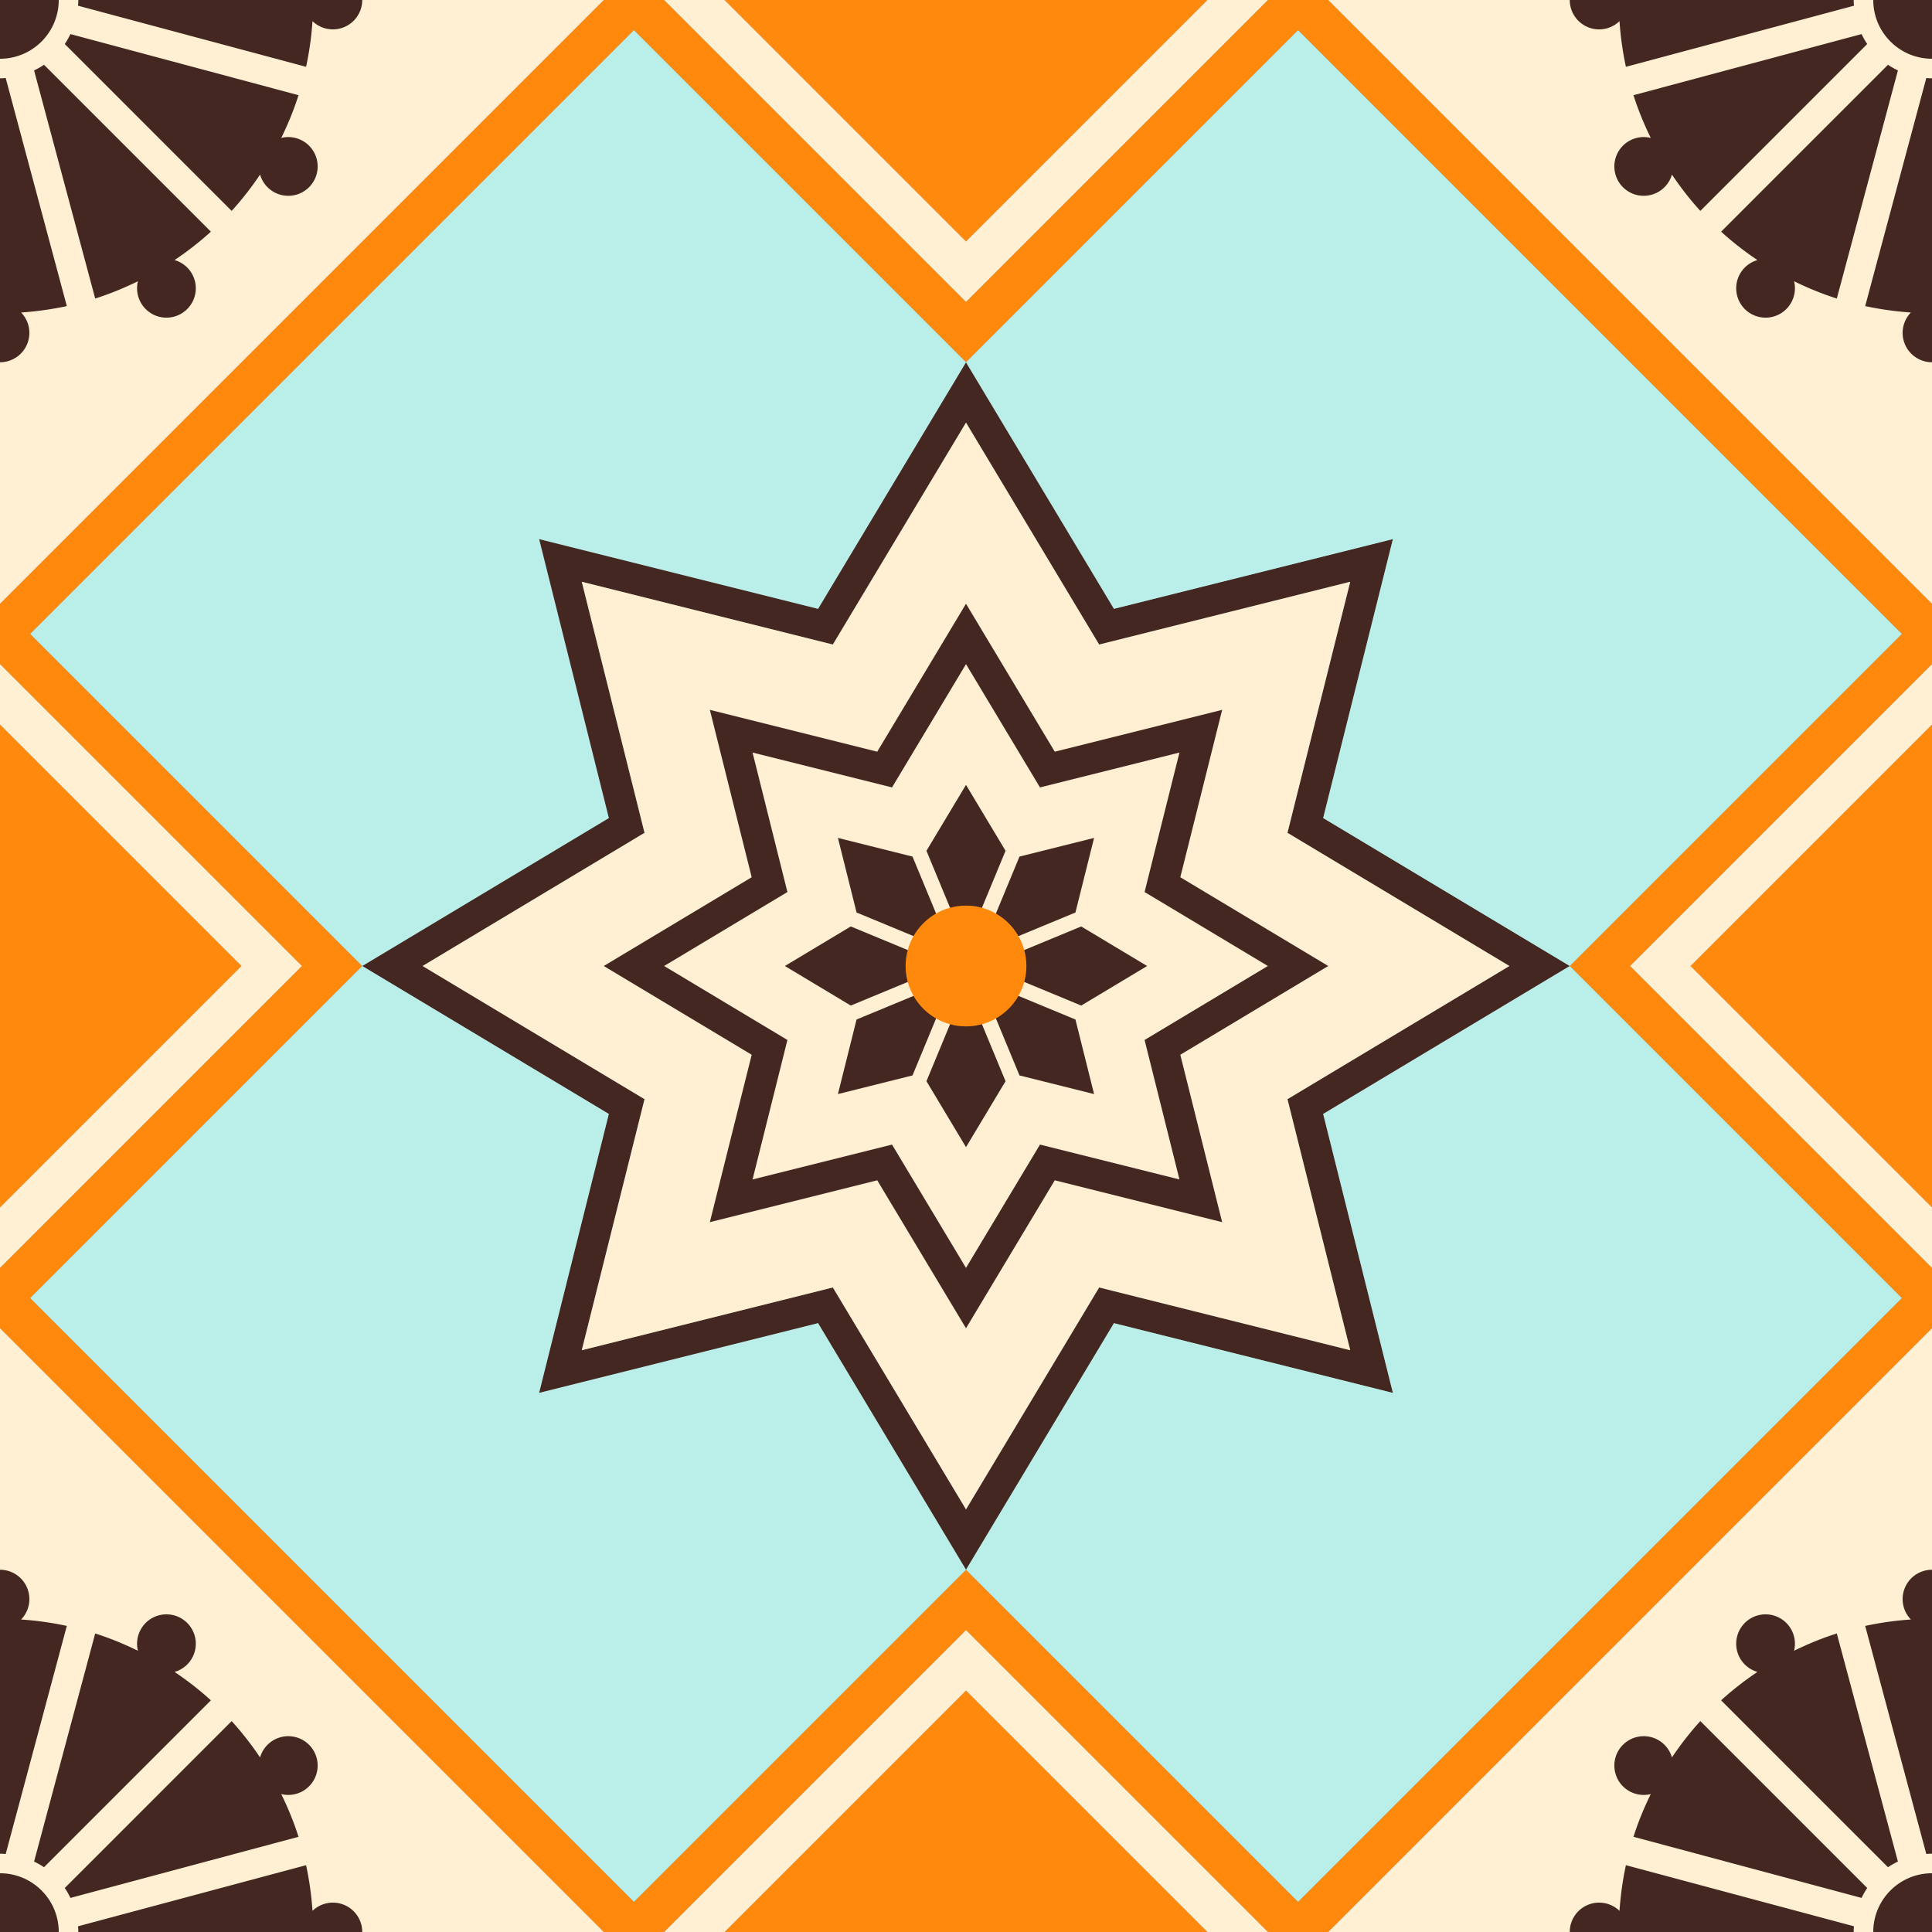 <?xml version="1.0" encoding="UTF-8" standalone="no"?>
<!-- Created with Inkscape (http://www.inkscape.org/) -->

<svg
   xmlns:dc="http://purl.org/dc/elements/1.1/"
   xmlns:cc="http://creativecommons.org/ns#"
   xmlns:rdf="http://www.w3.org/1999/02/22-rdf-syntax-ns#"
   xmlns:svg="http://www.w3.org/2000/svg"
   xmlns="http://www.w3.org/2000/svg"
   xmlns:sodipodi="http://sodipodi.sourceforge.net/DTD/sodipodi-0.dtd"
   xmlns:inkscape="http://www.inkscape.org/namespaces/inkscape"
   id="svg2"
   version="1.1"
   inkscape:version="0.91 r13725"
   xml:space="preserve"
   width="512"
   height="512"
   viewBox="0 0 512 512"
   sodipodi:docname="pattern189.svg"><rect x="0" y="0" width="512" height="512" fill="#808080" stroke="none"/><defs
     id="defs6"><inkscape:perspective
       sodipodi:type="inkscape:persp3d"
       inkscape:vp_x="0 : 256 : 1"
       inkscape:vp_y="0 : 1000 : 0"
       inkscape:vp_z="512 : 256 : 1"
       inkscape:persp3d-origin="256 : 170.66667 : 1"
       id="perspective7109" /><clipPath
       clipPathUnits="userSpaceOnUse"
       id="clipPath18"><path
         d="m 13865,2822 0,6978 135,0 0,-6978 -135,0 z"
         id="path20"
         inkscape:connector-curvature="0" /></clipPath><clipPath
       clipPathUnits="userSpaceOnUse"
       id="clipPath116"><path
         d="m 13865,0 0,2823 135,0 0,-2823 -135,0 z"
         id="path118"
         inkscape:connector-curvature="0" /></clipPath><clipPath
       clipPathUnits="userSpaceOnUse"
       id="clipPath174"><path
         d="m 6932.49,2822.37 6932.51,0 0,6977.63 -6932.51,0 0,-6977.63 z"
         id="path176"
         inkscape:connector-curvature="0" /></clipPath><clipPath
       clipPathUnits="userSpaceOnUse"
       id="clipPath608"><path
         d="m 6932,0 0,2823 6933,0 0,-2823 -6933,0 z"
         id="path610"
         inkscape:connector-curvature="0" /></clipPath><clipPath
       clipPathUnits="userSpaceOnUse"
       id="clipPath838"><path
         d="m 0,2822.37 6932.49,0 0,6977.63 L 0,9800 0,2822.37 Z"
         id="path840"
         inkscape:connector-curvature="0" /></clipPath><clipPath
       clipPathUnits="userSpaceOnUse"
       id="clipPath1272"><path
         d="m 0,0 0,2823 6933,0 L 6933,0 0,0 Z"
         id="path1274"
         inkscape:connector-curvature="0" /></clipPath><clipPath
       clipPathUnits="userSpaceOnUse"
       id="clipPath1502"><path
         d=""
         id="path1504"
         inkscape:connector-curvature="0" /></clipPath></defs><sodipodi:namedview
     pagecolor="#ffffff"
     bordercolor="#666666"
     borderopacity="1"
     objecttolerance="10"
     gridtolerance="10"
     guidetolerance="10"
     inkscape:pageopacity="0"
     inkscape:pageshadow="2"
     inkscape:window-width="1600"
     inkscape:window-height="1695"
     id="namedview4"
     showgrid="true"
     inkscape:zoom="1.6674742"
     inkscape:cx="120.1395"
     inkscape:cy="296.80483"
     inkscape:window-x="1600"
     inkscape:window-y="0"
     inkscape:window-maximized="0"
     inkscape:current-layer="g10"
     inkscape:snap-bbox="true"
     inkscape:snap-nodes="false"
     inkscape:snap-bbox-midpoints="true"
     inkscape:object-nodes="true"
     inkscape:bbox-paths="false"
     inkscape:bbox-nodes="true"
     inkscape:snap-smooth-nodes="false"
     inkscape:snap-midpoints="true"
     inkscape:snap-object-midpoints="false"
     inkscape:snap-others="false"
     inkscape:object-paths="true"><inkscape:grid
       type="xygrid"
       id="grid4961"
       spacingy="16"
       spacingx="16"
       empspacing="4" /></sodipodi:namedview><g
     id="g10"
     inkscape:groupmode="layer"
     inkscape:label="ink_ext_XXXXXX"
     transform="matrix(1.25,0,0,-1.25,0,512)"><path
       style="fill:#442720;fill-opacity:1;fill-rule:nonzero;stroke:none"
       d="M 256 96 L 216.793 161.346 L 142.863 142.863 L 161.346 216.793 L 96 256 L 161.346 295.207 L 142.863 369.137 L 216.793 350.654 L 256 416 L 295.207 350.654 L 369.137 369.137 L 350.654 295.207 L 416 256 L 350.654 216.793 L 369.137 142.863 L 295.207 161.346 L 256 96 z M 256 112 L 291.287 170.811 L 357.822 154.178 L 341.189 220.713 L 400 256 L 341.189 291.287 L 357.822 357.822 L 291.287 341.189 L 256 400 L 220.713 341.189 L 154.178 357.822 L 170.811 291.287 L 112 256 L 170.811 220.713 L 154.178 154.178 L 220.713 170.811 L 256 112 z "
       transform="matrix(0.8,0,0,-0.8,0,409.6)"
       id="path1036" /><g
       id="g1498"
       transform="matrix(0.115,0,0,0.115,-1740.416,342.658)"><g
         clip-path="url(#clipPath1502)"
         id="g1500"><path
           inkscape:connector-curvature="0"
           id="path1506"
           style="fill:none;stroke:#de9d53;stroke-width:70;stroke-linecap:butt;stroke-linejoin:miter;stroke-miterlimit:10;stroke-dasharray:none;stroke-opacity:1"
           d="m 191.016,2357.16 -663.485,663.48 663.485,663.49 663.488,-663.49 -663.488,-663.48 z" /><path
           inkscape:connector-curvature="0"
           id="path1508"
           style="fill:none;stroke:#de9d53;stroke-width:70;stroke-linecap:butt;stroke-linejoin:miter;stroke-miterlimit:10;stroke-dasharray:none;stroke-opacity:1"
           d="m 191.016,5845.97 -663.485,663.49 663.485,663.49 663.488,-663.49 -663.488,-663.49 z" /><path
           inkscape:connector-curvature="0"
           id="path1510"
           style="fill:none;stroke:#de9d53;stroke-width:70;stroke-linecap:butt;stroke-linejoin:miter;stroke-miterlimit:10;stroke-dasharray:none;stroke-opacity:1"
           d="M 199.57,3726.27 -849.441,4775.29 199.57,5824.3 1248.59,4775.29 199.57,3726.27 Z" /><path
           inkscape:connector-curvature="0"
           id="path1512"
           style="fill:none;stroke:#ffefd3;stroke-width:30;stroke-linecap:butt;stroke-linejoin:miter;stroke-miterlimit:10;stroke-dasharray:none;stroke-opacity:1"
           d="m 416.105,4293.13 -419.496,970.18 -13.57,-5.87 419.496,-970.18 13.57,5.87 z" /><path
           inkscape:connector-curvature="0"
           id="path1514"
           style="fill:none;stroke:#ffefd3;stroke-width:30;stroke-linecap:butt;stroke-linejoin:miter;stroke-miterlimit:10;stroke-dasharray:none;stroke-opacity:1"
           d="m 681.727,4991.82 -970.176,-419.5 5.867,-13.57 970.176,419.5 -5.867,13.57 z" /><path
           inkscape:connector-curvature="0"
           id="path1516"
           style="fill:none;stroke:#ffefd3;stroke-width:30;stroke-linecap:butt;stroke-linejoin:miter;stroke-miterlimit:10;stroke-dasharray:none;stroke-opacity:1"
           d="m 11.746,4281.24 389.395,982.65 -13.746,5.44 -389.391,-982.64 13.742,-5.45 z" /><path
           inkscape:connector-curvature="0"
           id="path1518"
           style="fill:none;stroke:#ffefd3;stroke-width:30;stroke-linecap:butt;stroke-linejoin:miter;stroke-miterlimit:10;stroke-dasharray:none;stroke-opacity:1"
           d="m 693.617,4587.46 -982.644,389.39 -5.45,-13.74 982.649,-389.39 5.445,13.74 z" /><path
           inkscape:connector-curvature="0"
           id="path1520"
           style="fill:none;stroke:#de9d53;stroke-width:70;stroke-linecap:butt;stroke-linejoin:miter;stroke-miterlimit:10;stroke-dasharray:none;stroke-opacity:1"
           d="m 191.016,9334.79 -663.485,663.49 663.485,663.52 663.488,-663.52 -663.488,-663.49 z" /><path
           inkscape:connector-curvature="0"
           id="path1522"
           style="fill:none;stroke:#de9d53;stroke-width:70;stroke-linecap:butt;stroke-linejoin:miter;stroke-miterlimit:10;stroke-dasharray:none;stroke-opacity:1"
           d="M 199.57,7215.09 -849.441,8264.1 199.57,9313.12 1248.59,8264.1 199.57,7215.09 Z" /><path
           inkscape:connector-curvature="0"
           id="path1524"
           style="fill:none;stroke:#ffefd3;stroke-width:30;stroke-linecap:butt;stroke-linejoin:miter;stroke-miterlimit:10;stroke-dasharray:none;stroke-opacity:1"
           d="m 416.105,7781.95 -419.496,970.18 -13.57,-5.87 419.496,-970.18 13.57,5.87 z" /><path
           inkscape:connector-curvature="0"
           id="path1526"
           style="fill:none;stroke:#ffefd3;stroke-width:30;stroke-linecap:butt;stroke-linejoin:miter;stroke-miterlimit:10;stroke-dasharray:none;stroke-opacity:1"
           d="m 681.727,8480.64 -970.176,-419.5 5.867,-13.57 970.176,419.5 -5.867,13.57 z" /><path
           inkscape:connector-curvature="0"
           id="path1528"
           style="fill:none;stroke:#ffefd3;stroke-width:30;stroke-linecap:butt;stroke-linejoin:miter;stroke-miterlimit:10;stroke-dasharray:none;stroke-opacity:1"
           d="M 11.746,7770.06 401.141,8752.7 387.395,8758.15 -1.996,7775.5 11.746,7770.06 Z" /><path
           inkscape:connector-curvature="0"
           id="path1530"
           style="fill:none;stroke:#ffefd3;stroke-width:30;stroke-linecap:butt;stroke-linejoin:miter;stroke-miterlimit:10;stroke-dasharray:none;stroke-opacity:1"
           d="m 693.617,8076.28 -982.644,389.39 -5.45,-13.74 982.649,-389.39 5.445,13.74 z" /><path
           inkscape:connector-curvature="0"
           id="path1532"
           style="fill:none;stroke:#de9d53;stroke-width:70;stroke-linecap:butt;stroke-linejoin:miter;stroke-miterlimit:10;stroke-dasharray:none;stroke-opacity:1"
           d="M 191.016,-1131.7 -472.469,-468.199 191.016,195.313 854.504,-468.199 191.016,-1131.7 Z" /><path
           inkscape:connector-curvature="0"
           id="path1534"
           style="fill:none;stroke:#de9d53;stroke-width:70;stroke-linecap:butt;stroke-linejoin:miter;stroke-miterlimit:10;stroke-dasharray:none;stroke-opacity:1"
           d="m 191.016,2357.16 -663.485,663.48 663.485,663.49 663.488,-663.49 -663.488,-663.48 z" /><path
           inkscape:connector-curvature="0"
           id="path1536"
           style="fill:none;stroke:#de9d53;stroke-width:70;stroke-linecap:butt;stroke-linejoin:miter;stroke-miterlimit:10;stroke-dasharray:none;stroke-opacity:1"
           d="M 199.57,237.461 -849.441,1286.47 199.57,2335.48 1248.59,1286.47 199.57,237.461 Z" /><path
           inkscape:connector-curvature="0"
           id="path1538"
           style="fill:none;stroke:#ffefd3;stroke-width:30;stroke-linecap:butt;stroke-linejoin:miter;stroke-miterlimit:10;stroke-dasharray:none;stroke-opacity:1"
           d="m 416.105,804.32 -419.496,970.17 -13.57,-5.86 419.496,-970.181 13.57,5.871 z" /><path
           inkscape:connector-curvature="0"
           id="path1540"
           style="fill:none;stroke:#ffefd3;stroke-width:30;stroke-linecap:butt;stroke-linejoin:miter;stroke-miterlimit:10;stroke-dasharray:none;stroke-opacity:1"
           d="m 681.727,1503 -970.176,-419.49 5.867,-13.57 970.176,419.49 -5.867,13.57 z" /><path
           inkscape:connector-curvature="0"
           id="path1542"
           style="fill:none;stroke:#ffefd3;stroke-width:30;stroke-linecap:butt;stroke-linejoin:miter;stroke-miterlimit:10;stroke-dasharray:none;stroke-opacity:1"
           d="M 11.746,792.422 401.141,1775.07 387.395,1780.52 -1.996,797.871 11.746,792.422 Z" /><path
           inkscape:connector-curvature="0"
           id="path1544"
           style="fill:none;stroke:#ffefd3;stroke-width:30;stroke-linecap:butt;stroke-linejoin:miter;stroke-miterlimit:10;stroke-dasharray:none;stroke-opacity:1"
           d="m 693.617,1098.65 -982.644,389.39 -5.45,-13.75 982.649,-389.39 5.445,13.75 z" /></g></g><g
       id="g9267"><path
         style="fill:#ff890c;fill-opacity:1;fill-rule:evenodd;stroke:none;stroke-width:0.8px;stroke-linecap:butt;stroke-linejoin:miter;stroke-opacity:1"
         d="M 160 0 L 0 160 L 0 176 L 80 256 L 0 336 L 0 352 L 160 512 L 176 512 L 256 432 L 336 512 L 352 512 L 512 352 L 512 336 L 432 256 L 512 176 L 512 160 L 352 0 L 336 0 L 256 80 L 176 0 L 160 0 z M 192 0 L 256 64 L 320 0 L 192 0 z M 168 8 L 256 96 L 344 8 L 504 168 L 416 256 L 504 344 L 344 504 L 256 416 L 168 504 L 8 344 L 96 256 L 8 168 L 168 8 z M 0 192 L 0 320 L 64 256 L 0 192 z M 512 192 L 448 256 L 512 320 L 512 192 z M 256 448 L 192 512 L 320 512 L 256 448 z "
         transform="matrix(0.8,0,0,-0.8,0,409.6)"
         id="path6396" /><path
         style="fill:#ffefd3;fill-opacity:1;fill-rule:evenodd;stroke:none;stroke-width:0.8px;stroke-linecap:butt;stroke-linejoin:miter;stroke-opacity:1"
         d="M 0 0 L 0 160 L 160 0 L 0 0 z M 176 0 L 256 80 L 336 0 L 320 0 L 256 64 L 192 0 L 176 0 z M 352 0 L 512 160 L 512 0 L 352 0 z M 256 112 L 220.713 170.811 L 154.178 154.178 L 170.811 220.713 L 112 256 L 170.811 291.287 L 154.178 357.822 L 220.713 341.189 L 256 400 L 291.287 341.189 L 357.822 357.822 L 341.189 291.287 L 400 256 L 341.189 220.713 L 357.822 154.178 L 291.287 170.811 L 256 112 z M 0 176 L 0 192 L 64 256 L 0 320 L 0 336 L 80 256 L 0 176 z M 512 176 L 432 256 L 512 336 L 512 320 L 448 256 L 512 192 L 512 176 z M 0 352 L 0 512 L 160 512 L 0 352 z M 512 352 L 352 512 L 512 512 L 512 352 z M 256 432 L 176 512 L 192 512 L 256 448 L 320 512 L 336 512 L 256 432 z "
         transform="matrix(0.8,0,0,-0.8,0,409.6)"
         id="path6396-6" /><path
         inkscape:connector-curvature="0"
         id="path6429"
         d="m 0,409.6 0,-12.454 c 6.878,0 12.454,5.576 12.454,12.454 L 0,409.6 Z m 16.605,0 c 0,-0.408 -0.032,-0.809 -0.061,-1.21 l 48.347,-12.955 c 0.684,3.15 1.135,6.386 1.36,9.683 a 6.227,6.227 0 0 1 4.322,-1.745 A 6.227,6.227 0 0 1 76.8,409.6 l -10.378,0 -2.076,0 -47.741,0 z m -1.672,-7.226 c -0.354,-0.731 -0.746,-1.438 -1.2,-2.104 l 35.382,-35.382 c 2.194,2.409 4.199,4.99 6.022,7.703 a 6.227,6.227 0 0 1 2.868,-3.669 6.227,6.227 0 0 1 8.505,2.278 6.227,6.227 0 0 1 -2.278,8.505 6.227,6.227 0 0 1 -2.966,0.833 6.227,6.227 0 0 1 -0.442,-0.004 6.227,6.227 0 0 1 -1.2,-0.176 c 1.429,2.909 2.668,5.929 3.665,9.059 l -48.357,12.957 z m -5.603,-6.507 c -0.666,-0.454 -1.373,-0.846 -2.104,-1.2 L 20.183,346.31 c 3.13,0.997 6.149,2.236 9.059,3.665 a 6.227,6.227 0 0 1 0.653,-4.607 6.227,6.227 0 0 1 8.505,-2.278 6.227,6.227 0 0 1 2.278,8.505 6.227,6.227 0 0 1 -3.673,2.866 c 2.714,1.824 5.297,3.829 7.707,6.024 L 9.33,395.867 Z M 1.21,393.055 C 0.809,393.026 0.408,392.995 0,392.995 L 0,345.254 0,343.178 0,332.8 a 6.227,6.227 0 0 1 6.227,6.227 6.227,6.227 0 0 1 -1.751,4.322 c 3.3,0.225 6.537,0.675 9.689,1.36 L 1.21,393.055 Z"
         style="opacity:1;fill:#442720;fill-opacity:1;stroke:none;stroke-width:4;stroke-linecap:butt;stroke-linejoin:miter;stroke-miterlimit:4;stroke-dasharray:none;stroke-dashoffset:0;stroke-opacity:1" /></g><g
       id="g6856" /><g
       transform="matrix(1,0,0,-1,0,409.6)"
       id="g6856-6" /><g
       transform="matrix(0,1,-1,0,409.6,0)"
       id="g6856-4" /><g
       transform="matrix(0,1,1,0,0,0)"
       id="g6856-6-7" /><path
       style="fill:#442720;fill-opacity:1;fill-rule:nonzero;stroke:none"
       d="M 256 160 L 232.477 199.207 L 188.117 188.117 L 199.207 232.477 L 160 256 L 199.207 279.523 L 188.117 323.883 L 232.477 312.793 L 256 352 L 279.523 312.793 L 323.883 323.883 L 312.793 279.523 L 352 256 L 312.793 232.477 L 323.883 188.117 L 279.523 199.207 L 256 160 z M 256 176 L 275.604 208.672 L 312.568 199.432 L 303.328 236.396 L 336 256 L 303.328 275.604 L 312.568 312.568 L 275.604 303.328 L 256 336 L 236.396 303.328 L 199.432 312.568 L 208.672 275.604 L 176 256 L 208.672 236.396 L 199.432 199.432 L 236.396 208.672 L 256 176 z "
       transform="matrix(0.8,0,0,-0.8,0,409.6)"
       id="path1036-8-4-3" /><path
       style="fill:#442720;fill-opacity:1;fill-rule:nonzero;stroke:none"
       d="M 256 208 L 245.52 225.469 L 256 250.771 L 266.48 225.469 L 256 208 z M 222.059 222.059 L 227 241.822 L 252.305 252.305 L 241.822 227 L 222.059 222.059 z M 289.941 222.059 L 270.178 227 L 259.695 252.305 L 285 241.822 L 289.941 222.059 z M 225.469 245.52 L 208 256 L 225.469 266.48 L 250.771 256 L 225.469 245.52 z M 286.531 245.52 L 261.229 256 L 286.531 266.48 L 304 256 L 286.531 245.52 z M 252.305 259.695 L 227 270.178 L 222.059 289.941 L 241.822 285 L 252.305 259.695 z M 259.695 259.695 L 270.178 285 L 289.941 289.941 L 285 270.178 L 259.695 259.695 z M 256 261.229 L 245.52 286.531 L 256 304 L 266.48 286.531 L 256 261.229 z "
       transform="matrix(0.8,0,0,-0.8,0,409.6)"
       id="path1036-8-49" /><path
       transform="scale(1,-1)"
       style="opacity:1;fill:#ff890c;fill-opacity:1;stroke:none;stroke-width:4;stroke-linecap:butt;stroke-linejoin:miter;stroke-miterlimit:4;stroke-dasharray:none;stroke-dashoffset:0;stroke-opacity:1"
       d="m 217.6,-204.8 a 12.8,12.8 0 0 1 -12.8,12.8 12.8,12.8 0 0 1 -12.8,-12.8 12.8,12.8 0 0 1 12.8,-12.8 12.8,12.8 0 0 1 12.8,12.8 z"
       id="path7161" /><g
       id="g9267-9"
       transform="matrix(-1,0,0,1,409.6,0)"><path
         inkscape:connector-curvature="0"
         id="path6429-6"
         d="m 0,409.6 0,-12.454 c 6.878,0 12.454,5.576 12.454,12.454 L 0,409.6 Z m 16.605,0 c 0,-0.408 -0.032,-0.809 -0.061,-1.21 l 48.347,-12.955 c 0.684,3.15 1.135,6.386 1.36,9.683 a 6.227,6.227 0 0 1 4.322,-1.745 A 6.227,6.227 0 0 1 76.8,409.6 l -10.378,0 -2.076,0 -47.741,0 z m -1.672,-7.226 c -0.354,-0.731 -0.746,-1.438 -1.2,-2.104 l 35.382,-35.382 c 2.194,2.409 4.199,4.99 6.022,7.703 a 6.227,6.227 0 0 1 2.868,-3.669 6.227,6.227 0 0 1 8.505,2.278 6.227,6.227 0 0 1 -2.278,8.505 6.227,6.227 0 0 1 -2.966,0.833 6.227,6.227 0 0 1 -0.442,-0.004 6.227,6.227 0 0 1 -1.2,-0.176 c 1.429,2.909 2.668,5.929 3.665,9.059 l -48.357,12.957 z m -5.603,-6.507 c -0.666,-0.454 -1.373,-0.846 -2.104,-1.2 L 20.183,346.31 c 3.13,0.997 6.149,2.236 9.059,3.665 a 6.227,6.227 0 0 1 0.653,-4.607 6.227,6.227 0 0 1 8.505,-2.278 6.227,6.227 0 0 1 2.278,8.505 6.227,6.227 0 0 1 -3.673,2.866 c 2.714,1.824 5.297,3.829 7.707,6.024 L 9.33,395.867 Z M 1.21,393.055 C 0.809,393.026 0.408,392.995 0,392.995 L 0,345.254 0,343.178 0,332.8 a 6.227,6.227 0 0 1 6.227,6.227 6.227,6.227 0 0 1 -1.751,4.322 c 3.3,0.225 6.537,0.675 9.689,1.36 L 1.21,393.055 Z"
         style="opacity:1;fill:#442720;fill-opacity:1;stroke:none;stroke-width:4;stroke-linecap:butt;stroke-linejoin:miter;stroke-miterlimit:4;stroke-dasharray:none;stroke-dashoffset:0;stroke-opacity:1" /></g><g
       id="g9267-4"
       transform="matrix(1,0,0,-1,0,409.6)"><path
         inkscape:connector-curvature="0"
         id="path6429-0"
         d="m 0,409.6 0,-12.454 c 6.878,0 12.454,5.576 12.454,12.454 L 0,409.6 Z m 16.605,0 c 0,-0.408 -0.032,-0.809 -0.061,-1.21 l 48.347,-12.955 c 0.684,3.15 1.135,6.386 1.36,9.683 a 6.227,6.227 0 0 1 4.322,-1.745 A 6.227,6.227 0 0 1 76.8,409.6 l -10.378,0 -2.076,0 -47.741,0 z m -1.672,-7.226 c -0.354,-0.731 -0.746,-1.438 -1.2,-2.104 l 35.382,-35.382 c 2.194,2.409 4.199,4.99 6.022,7.703 a 6.227,6.227 0 0 1 2.868,-3.669 6.227,6.227 0 0 1 8.505,2.278 6.227,6.227 0 0 1 -2.278,8.505 6.227,6.227 0 0 1 -2.966,0.833 6.227,6.227 0 0 1 -0.442,-0.004 6.227,6.227 0 0 1 -1.2,-0.176 c 1.429,2.909 2.668,5.929 3.665,9.059 l -48.357,12.957 z m -5.603,-6.507 c -0.666,-0.454 -1.373,-0.846 -2.104,-1.2 L 20.183,346.31 c 3.13,0.997 6.149,2.236 9.059,3.665 a 6.227,6.227 0 0 1 0.653,-4.607 6.227,6.227 0 0 1 8.505,-2.278 6.227,6.227 0 0 1 2.278,8.505 6.227,6.227 0 0 1 -3.673,2.866 c 2.714,1.824 5.297,3.829 7.707,6.024 L 9.33,395.867 Z M 1.21,393.055 C 0.809,393.026 0.408,392.995 0,392.995 L 0,345.254 0,343.178 0,332.8 a 6.227,6.227 0 0 1 6.227,6.227 6.227,6.227 0 0 1 -1.751,4.322 c 3.3,0.225 6.537,0.675 9.689,1.36 L 1.21,393.055 Z"
         style="opacity:1;fill:#442720;fill-opacity:1;stroke:none;stroke-width:4;stroke-linecap:butt;stroke-linejoin:miter;stroke-miterlimit:4;stroke-dasharray:none;stroke-dashoffset:0;stroke-opacity:1" /></g><g
       id="g9267-9-4"
       transform="matrix(-1,0,0,-1,409.6,409.6)"><path
         inkscape:connector-curvature="0"
         id="path6429-6-1"
         d="m 0,409.6 0,-12.454 c 6.878,0 12.454,5.576 12.454,12.454 L 0,409.6 Z m 16.605,0 c 0,-0.408 -0.032,-0.809 -0.061,-1.21 l 48.347,-12.955 c 0.684,3.15 1.135,6.386 1.36,9.683 a 6.227,6.227 0 0 1 4.322,-1.745 A 6.227,6.227 0 0 1 76.8,409.6 l -10.378,0 -2.076,0 -47.741,0 z m -1.672,-7.226 c -0.354,-0.731 -0.746,-1.438 -1.2,-2.104 l 35.382,-35.382 c 2.194,2.409 4.199,4.99 6.022,7.703 a 6.227,6.227 0 0 1 2.868,-3.669 6.227,6.227 0 0 1 8.505,2.278 6.227,6.227 0 0 1 -2.278,8.505 6.227,6.227 0 0 1 -2.966,0.833 6.227,6.227 0 0 1 -0.442,-0.004 6.227,6.227 0 0 1 -1.2,-0.176 c 1.429,2.909 2.668,5.929 3.665,9.059 l -48.357,12.957 z m -5.603,-6.507 c -0.666,-0.454 -1.373,-0.846 -2.104,-1.2 L 20.183,346.31 c 3.13,0.997 6.149,2.236 9.059,3.665 a 6.227,6.227 0 0 1 0.653,-4.607 6.227,6.227 0 0 1 8.505,-2.278 6.227,6.227 0 0 1 2.278,8.505 6.227,6.227 0 0 1 -3.673,2.866 c 2.714,1.824 5.297,3.829 7.707,6.024 L 9.33,395.867 Z M 1.21,393.055 C 0.809,393.026 0.408,392.995 0,392.995 L 0,345.254 0,343.178 0,332.8 a 6.227,6.227 0 0 1 6.227,6.227 6.227,6.227 0 0 1 -1.751,4.322 c 3.3,0.225 6.537,0.675 9.689,1.36 L 1.21,393.055 Z"
         style="opacity:1;fill:#442720;fill-opacity:1;stroke:none;stroke-width:4;stroke-linecap:butt;stroke-linejoin:miter;stroke-miterlimit:4;stroke-dasharray:none;stroke-dashoffset:0;stroke-opacity:1" /></g><path
       style="fill:#b9efe8;fill-opacity:1;fill-rule:nonzero;stroke:none"
       d="m 134.4,403.2 -128,-128 70.4,-70.4 52.277,31.366 -14.786,59.144 59.144,-14.786 L 204.8,332.8 134.4,403.2 Z m 70.4,-70.4 31.366,-52.277 59.144,14.786 L 280.523,236.166 332.8,204.8 l 70.4,70.4 -128,128 -70.4,-70.4 z m 128,-128 -52.277,-31.366 14.786,-59.144 -59.144,14.786 L 204.8,76.8 275.2,6.4 l 128,128 -70.4,70.4 z m -128,-128 -31.366,52.277 -59.144,-14.786 14.786,59.144 L 76.8,204.8 6.4,134.4 l 128,-128 70.4,70.4 z"
       id="path910-7"
       inkscape:connector-curvature="0" /><g
       id="g9267-2"
       transform="translate(0,-409.6)" /></g></svg>
